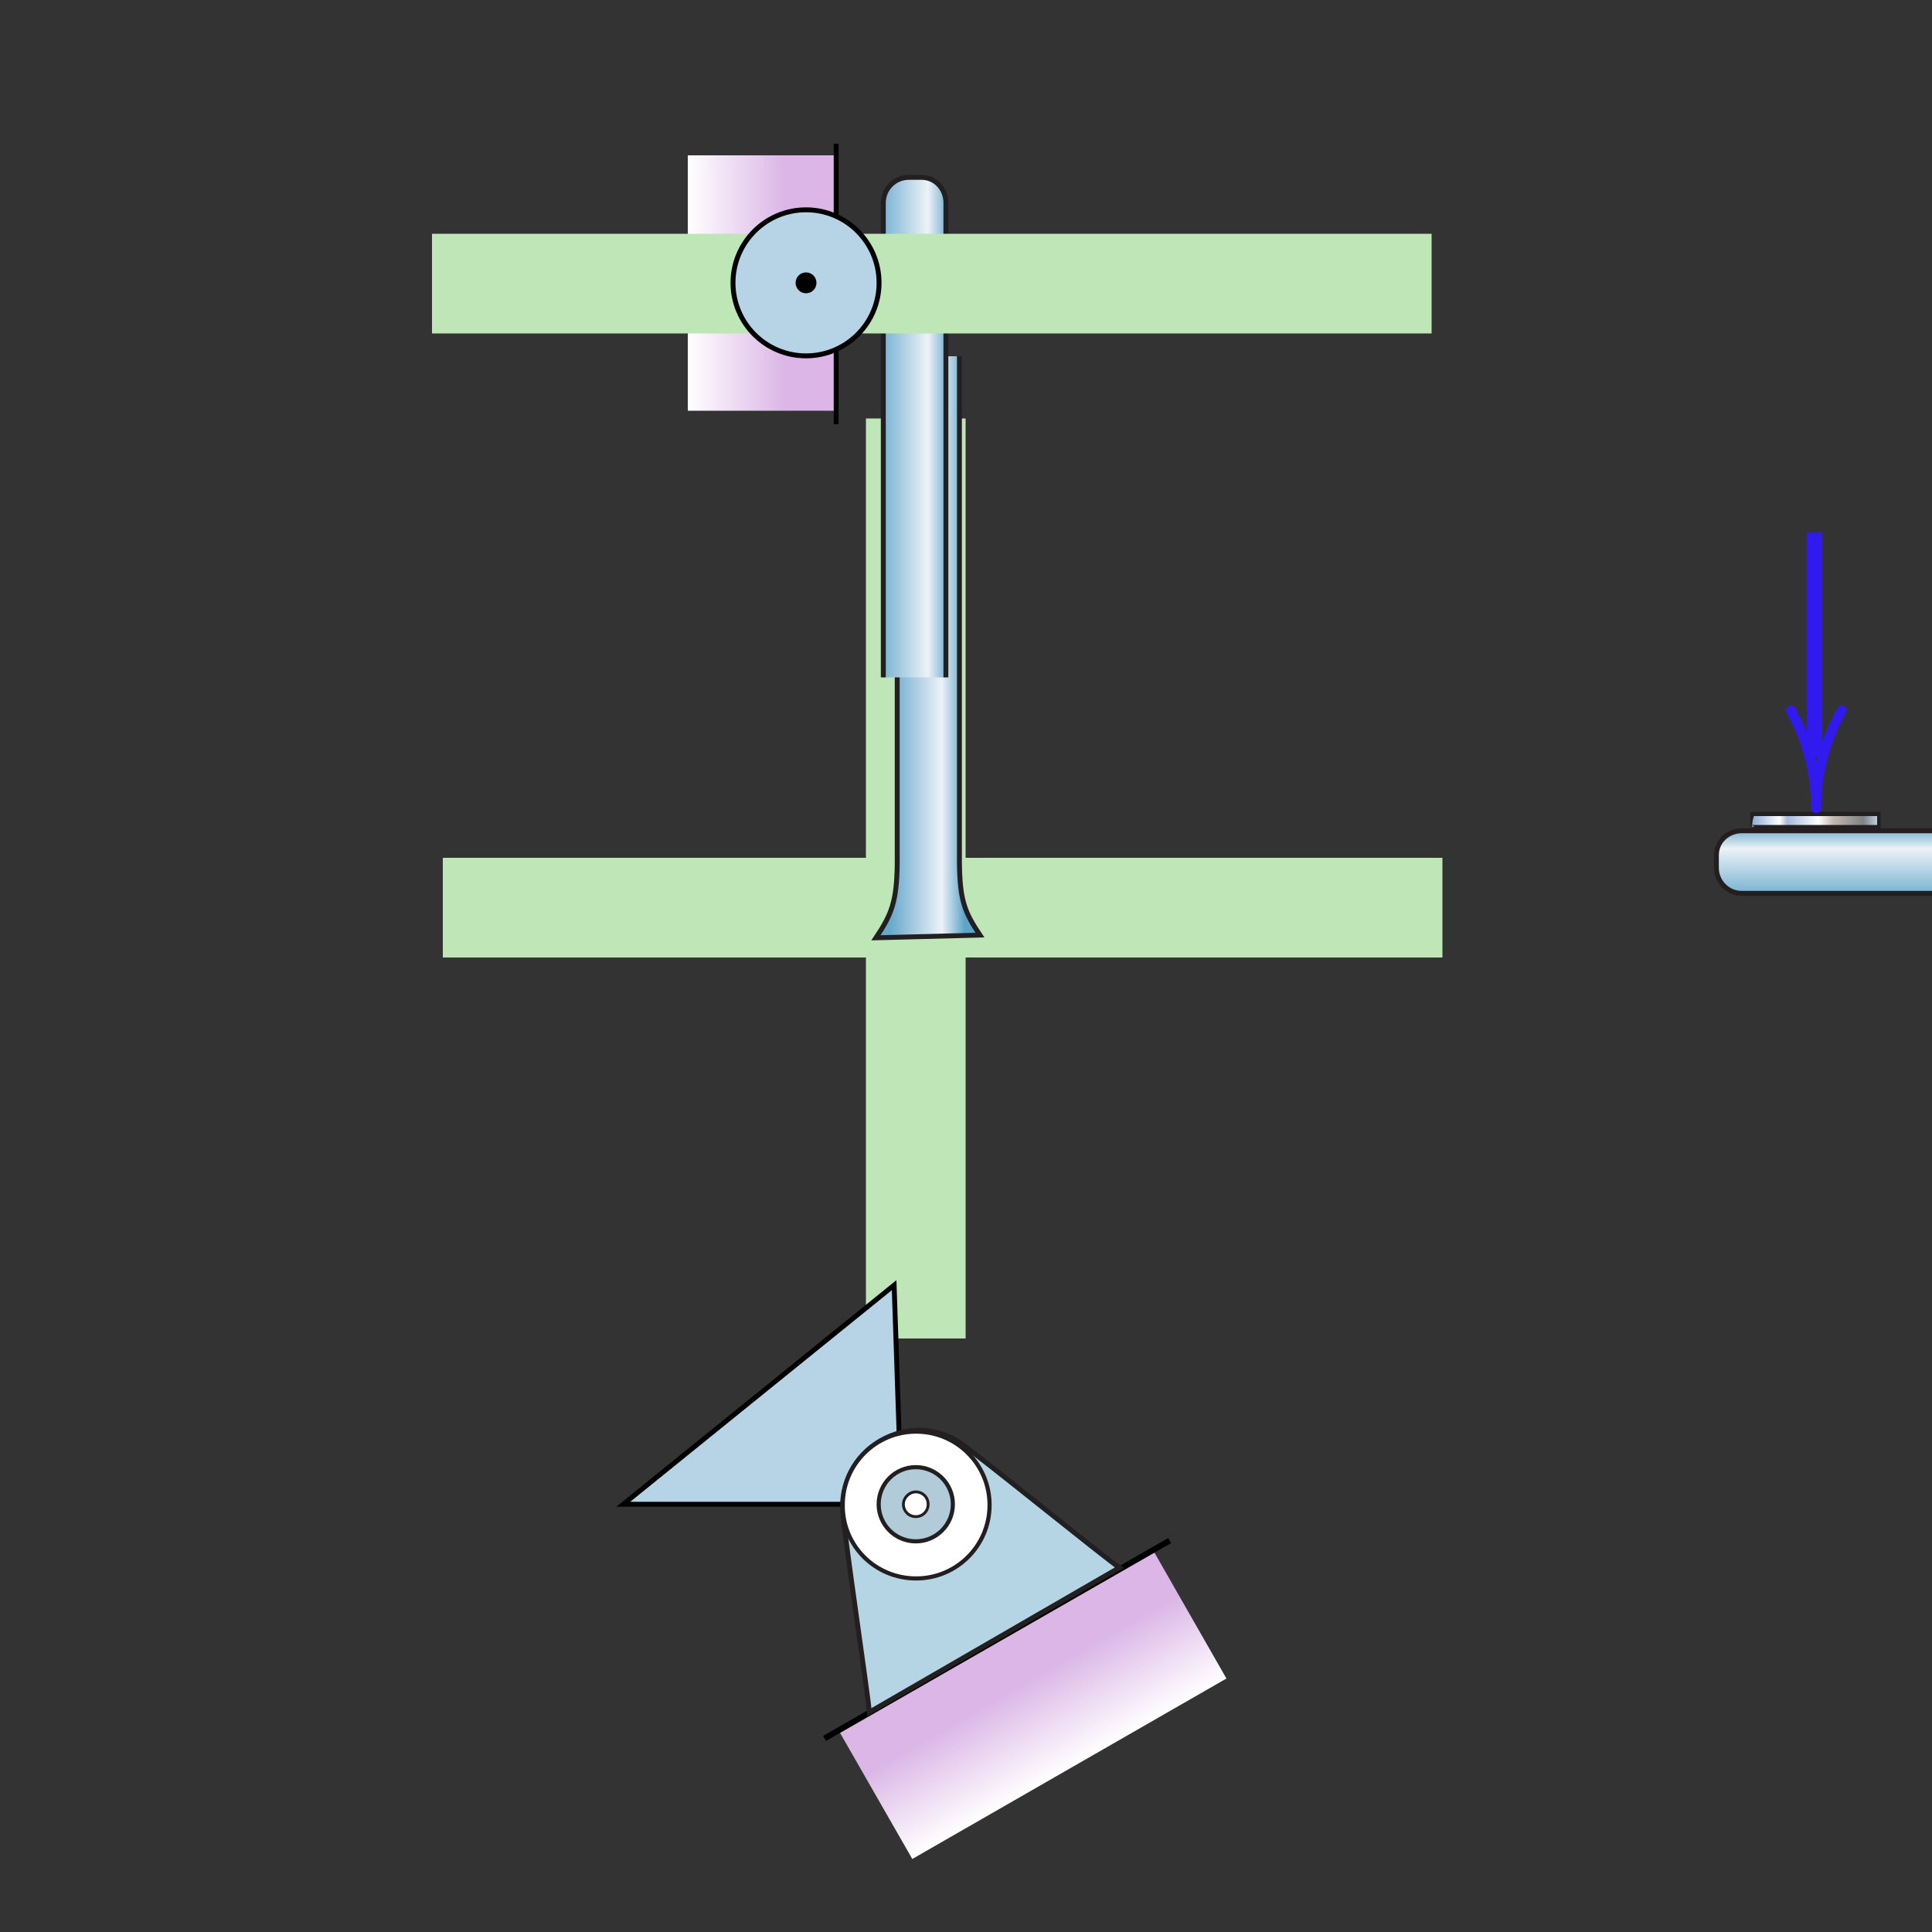 <?xml version="1.0" encoding="utf-8"?>
<!-- Generator: Adobe Illustrator 26.0.1, SVG Export Plug-In . SVG Version: 6.00 Build 0)  -->
<svg version="1.1"
	 id="svg1" inkscape:version="1.3.2 (091e20e, 2023-11-25)" sodipodi:docname="Model rocker.svg" xmlns:inkscape="http://www.inkscape.org/namespaces/inkscape" xmlns:sodipodi="http://sodipodi.sourceforge.net/DTD/sodipodi-0.dtd" xmlns:svg="http://www.w3.org/2000/svg"
	 xmlns="http://www.w3.org/2000/svg" xmlns:xlink="http://www.w3.org/1999/xlink" x="0px" y="0px" viewBox="0 0 500 500"
	 style="enable-background:new 0 0 500 500;" xml:space="preserve">
<rect x="0" y="0" width="500" height="500" fill="#333333" stroke="none"/>
<style type="text/css">
	.st0{fill:#BEE6B6;}
	.st1{fill:#B6D4E6;stroke:#000000;stroke-width:1.27;}
	.st2{fill:url(#path5_00000168830876190489261050000002507784865373602742_);stroke:#231F20;stroke-width:1.27;}
	.st3{fill:none;}
	.st4{fill:url(#path6_00000084523784099255029130000002639712390019316399_);stroke:#231F20;stroke-width:1.27;}
	.st5{fill:url(#path9_00000087395925273178691370000000670227941276262564_);stroke:#231F20;stroke-width:1.27;}
	.st6{fill:url(#path8_00000019647123471590940180000012828766829596900539_);stroke:#231F20;stroke-width:1.27;}
	.st7{fill:url(#rect11_00000067915974700747413600000006153129969561410472_);}
	.st8{fill:none;stroke:#000000;stroke-width:1.27;}
	.st9{fill:#B6D4E6;stroke:#000000;stroke-width:1.27;stroke-linecap:round;stroke-linejoin:round;stroke-miterlimit:5.082;}
	.st10{fill:url(#rect22_00000032616496610944149370000008282674623298793620_);}
	.st11{fill:none;stroke:#000000;stroke-width:1.513;stroke-miterlimit:5.082;}
	.st12{fill:#B5D5E5;stroke:#231F20;stroke-width:1.27;}
	.st13{fill:#FFFFFF;stroke:#231F20;stroke-width:1.071;stroke-miterlimit:5.082;}
	.st14{fill:#B2CBD9;stroke:#231F20;stroke-width:1.071;stroke-miterlimit:5.082;}
	.st15{fill:#FFFFFF;stroke:#231F20;stroke-width:0.738;stroke-miterlimit:5.082;}
	.st16{fill:url(#path2_00000131327000471025006050000009732974256475608730_);}
	.st17{fill:#231F20;}
	.st18{fill:#301AED;}
</style>
<sodipodi:namedview  bordercolor="#666666" borderopacity="1.0" id="namedview1" inkscape:current-layer="layer1" inkscape:cx="250.18397" inkscape:cy="291.38193" inkscape:deskcolor="#d1d1d1" inkscape:pagecheckerboard="0" inkscape:pageopacity="0.0" inkscape:showpageshadow="2" inkscape:window-height="888" inkscape:window-maximized="0" inkscape:window-width="1840" inkscape:window-x="0" inkscape:window-y="25" inkscape:zoom="0.6675088" pagecolor="#ffffff">
	</sodipodi:namedview>
<rect id="rect35" x="224.1" y="108.3" class="st0" width="25.8" height="238.1"/>
<rect id="rect36" x="114.6" y="222" class="st0" width="258.7" height="25.8"/>
<path id="web" class="st1" d="M233.3,389.3h-72l70.1-56.7L233.3,389.3z"/>
<rect id="rect29" x="-81.3" y="96" class="st0" width="25.8" height="238.1"/>
<linearGradient id="path5_00000127046034272274400100000003846837432190486695_" gradientUnits="userSpaceOnUse" x1="387.194" y1="307.52" x2="387.194" y2="292.235" gradientTransform="matrix(1.27 0 0 -1.27 16.999 604.263)">
	<stop  offset="0" style="stop-color:#5EA4C7"/>
	<stop  offset="0.305" style="stop-color:#EDF2F8"/>
	<stop  offset="1" style="stop-color:#66A8CC"/>
</linearGradient>
<path id="path5" style="fill:url(#path5_00000127046034272274400100000003846837432190486695_);stroke:#231F20;stroke-width:1.27;" d="
	M573.6,215H450.8c-3.6,0-6.6,2.7-6.6,6.3v3.3c0,3.6,2.9,6.6,6.6,6.6h122.8"/>
<g>
	<circle class="st3" cx="827.7" cy="225" r="219"/>
	
		<linearGradient id="path6_00000003064608010135128590000005537943817228135554_" gradientUnits="userSpaceOnUse" x1="185.603" y1="298.043" x2="185.603" y2="282.757" gradientTransform="matrix(1.27 0 0 -1.27 502.734 592.049)">
		<stop  offset="0" style="stop-color:#5EA4C7"/>
		<stop  offset="0.305" style="stop-color:#EDF2F8"/>
		<stop  offset="1" style="stop-color:#66A8CC"/>
	</linearGradient>
	
		<path id="path6" inkscape:export-filename="Arm 1b.png" inkscape:export-xdpi="96.440002" inkscape:export-ydpi="96.440002" style="fill:url(#path6_00000003064608010135128590000005537943817228135554_);stroke:#231F20;stroke-width:1.27;" d="
		M663.3,231h131.2c10,0.1,13.3,1.5,19.3,5.5l-0.7-26.9c-6,4-9,5.2-18.9,5.3H663.3"/>
</g>
<linearGradient id="path9_00000173867952985649300730000012565580165221612705_" gradientUnits="userSpaceOnUse" x1="154.059" y1="425.171" x2="154.059" y2="409.885" gradientTransform="matrix(0 1.27 1.27 0 -290.339 -28.295)">
	<stop  offset="0" style="stop-color:#5EA4C7"/>
	<stop  offset="0.305" style="stop-color:#EDF2F8"/>
	<stop  offset="1" style="stop-color:#66A8CC"/>
</linearGradient>
<path id="path9" style="fill:url(#path9_00000173867952985649300730000012565580165221612705_);stroke:#231F20;stroke-width:1.27;" d="
	M232.2,92.2l0,131.2c-0.1,10-1.5,13.3-5.5,19.3l26.9-0.7c-4-6-5.2-9-5.3-18.9V92.2"/>
<linearGradient id="path8_00000108998058153744795840000004901845733542387351_" gradientUnits="userSpaceOnUse" x1="28.259" y1="422.411" x2="28.259" y2="407.125" gradientTransform="matrix(0 1.27 1.27 0 -290.425 74.726)">
	<stop  offset="0" style="stop-color:#5EA4C7"/>
	<stop  offset="0.305" style="stop-color:#EDF2F8"/>
	<stop  offset="1" style="stop-color:#66A8CC"/>
</linearGradient>
<path id="path8" style="fill:url(#path8_00000108998058153744795840000004901845733542387351_);stroke:#231F20;stroke-width:1.27;" d="
	M244.8,175.3V52.5c0-3.6-2.7-6.6-6.3-6.6l-3.3,0c-3.6,0-6.6,2.9-6.6,6.6v122.8"/>
<linearGradient id="rect11_00000178893536920945862380000002419035321545007541_" gradientUnits="userSpaceOnUse" x1="267.7" y1="424.174" x2="298.053" y2="424.174" gradientTransform="matrix(1.27 0 0 -1.27 -162.083 612.121)">
	<stop  offset="0" style="stop-color:#FFFFFF"/>
	<stop  offset="0.653" style="stop-color:#DBB6E6"/>
</linearGradient>
<rect id="rect11" x="178" y="40.2" style="fill:url(#rect11_00000178893536920945862380000002419035321545007541_);" width="38.6" height="66.1"/>
<path id="path18" class="st8" d="M216.4,37.2v72.6"/>
<rect id="rect37" x="111.8" y="60.5" class="st0" width="258.7" height="25.8"/>
<circle id="path10" class="st9" cx="208.6" cy="73.2" r="18.9"/>
<path id="path2338" d="M208.6,75.9c1.5,0,2.7-1.2,2.7-2.7c0-1.5-1.2-2.7-2.7-2.7c-1.5,0-2.7,1.2-2.7,2.7
	C205.9,74.7,207.1,75.9,208.6,75.9"/>
<g>
	
		<linearGradient id="rect22_00000041975435435715711560000003481571838552930744_" gradientUnits="userSpaceOnUse" x1="-7.702985e-02" y1="466.575" x2="30.275" y2="466.575" gradientTransform="matrix(-0.632 -1.102 -1.563 0.896 1005.876 39.631)">
		<stop  offset="0" style="stop-color:#FFFFFF"/>
		<stop  offset="0.653" style="stop-color:#DBB6E6"/>
	</linearGradient>
	<polygon id="rect22" style="fill:url(#rect22_00000041975435435715711560000003481571838552930744_);" points="236.1,481.1 
		216.9,447.6 298.3,401 317.4,434.4 	"/>
	<path id="path24" class="st11" d="M213.4,449.9l89.3-51.2"/>
	<path id="path23" class="st12" d="M218.1,391.2c-0.5-7.2,3-14.4,9.7-18.3c6.7-3.9,14.8-3.6,20.8,0.6c5,3.4,37.2,29.6,41.1,32.2
		l-64.7,37.4C224.6,438.4,218.5,397.2,218.1,391.2"/>
	<path id="path2196" class="st13" d="M237.1,408.5c10.5,0,19-8.5,19-19s-8.5-19-19-19c-10.5,0-19,8.5-19,19
		C218,400,226.5,408.5,237.1,408.5"/>
	<path id="path2265" class="st14" d="M227.4,389.3c0,5.3,4.3,9.6,9.6,9.6c5.3,0,9.6-4.3,9.6-9.6c0-5.3-4.3-9.6-9.6-9.6
		C231.7,379.7,227.4,384,227.4,389.3"/>
	<path id="path1" class="st15" d="M233.8,389.3c0,1.8,1.4,3.2,3.2,3.2c1.8,0,3.2-1.4,3.2-3.2c0-1.8-1.4-3.2-3.2-3.2
		C235.3,386.1,233.8,387.6,233.8,389.3"/>
</g>
<g>
	
		<linearGradient id="path2_00000044155915663425347540000002829078375307929770_" gradientUnits="userSpaceOnUse" x1="-94.256" y1="549.925" x2="-93.256" y2="549.925" gradientTransform="matrix(33.87 0 0 -33.87 3645.498 18838.479)">
		<stop  offset="0" style="stop-color:#87A7D0"/>
		<stop  offset="0.22" style="stop-color:#FFFFFF"/>
		<stop  offset="0.28" style="stop-color:#A4BBDB"/>
		<stop  offset="0.52" style="stop-color:#FFFFFF"/>
		<stop  offset="0.63" style="stop-color:#C2B8B1"/>
		<stop  offset="0.86" style="stop-color:#808285"/>
		<stop  offset="1" style="stop-color:#CFE5F7"/>
	</linearGradient>
	<path id="path2" style="fill:url(#path2_00000044155915663425347540000002829078375307929770_);" d="M453.5,214h32.8v-3.3h-32.8
		V214z"/>
	<path id="path3" class="st17" d="M453,210.1v4.4l0.9-3.3h31.9v2.3h-32.3l0.5,0.5l-1.1,0.5h0.5h33.3v-4.4H453z"/>
	<g>
		<rect x="453" y="135.2" class="st3" width="33.9" height="175.7"/>
		<path id="path15" class="st18" d="M467.6,137.8V196h4v-58.2H467.6z"/>
	</g>
	<path id="path16" class="st18" d="M476.3,182.6c-0.3,0.1-0.6,0.3-0.8,0.6c-4.3,7.7-6.8,16.5-6.8,25.9c0,0.7,0.6,1.3,1.3,1.3
		c0,0,0,0,0,0c0.7,0,1.3-0.6,1.3-1.3c0-8.9,2.3-17.3,6.4-24.6c0.4-0.6,0.1-1.5-0.5-1.8c0,0,0,0,0,0
		C477,182.6,476.6,182.5,476.3,182.6L476.3,182.6z"/>
	<path id="path17" class="st18" d="M463.8,182.6c-0.3-0.1-0.7-0.1-1,0.1c-0.6,0.4-0.9,1.2-0.5,1.8c0,0,0,0,0,0
		c4.1,7.3,6.4,15.7,6.4,24.6c0,0.7,0.6,1.3,1.3,1.3c0,0,0,0,0,0c0.7,0,1.3-0.6,1.3-1.3c0-9.4-2.5-18.3-6.7-25.9
		C464.5,182.9,464.2,182.7,463.8,182.6L463.8,182.6z"/>
</g>
</svg>
